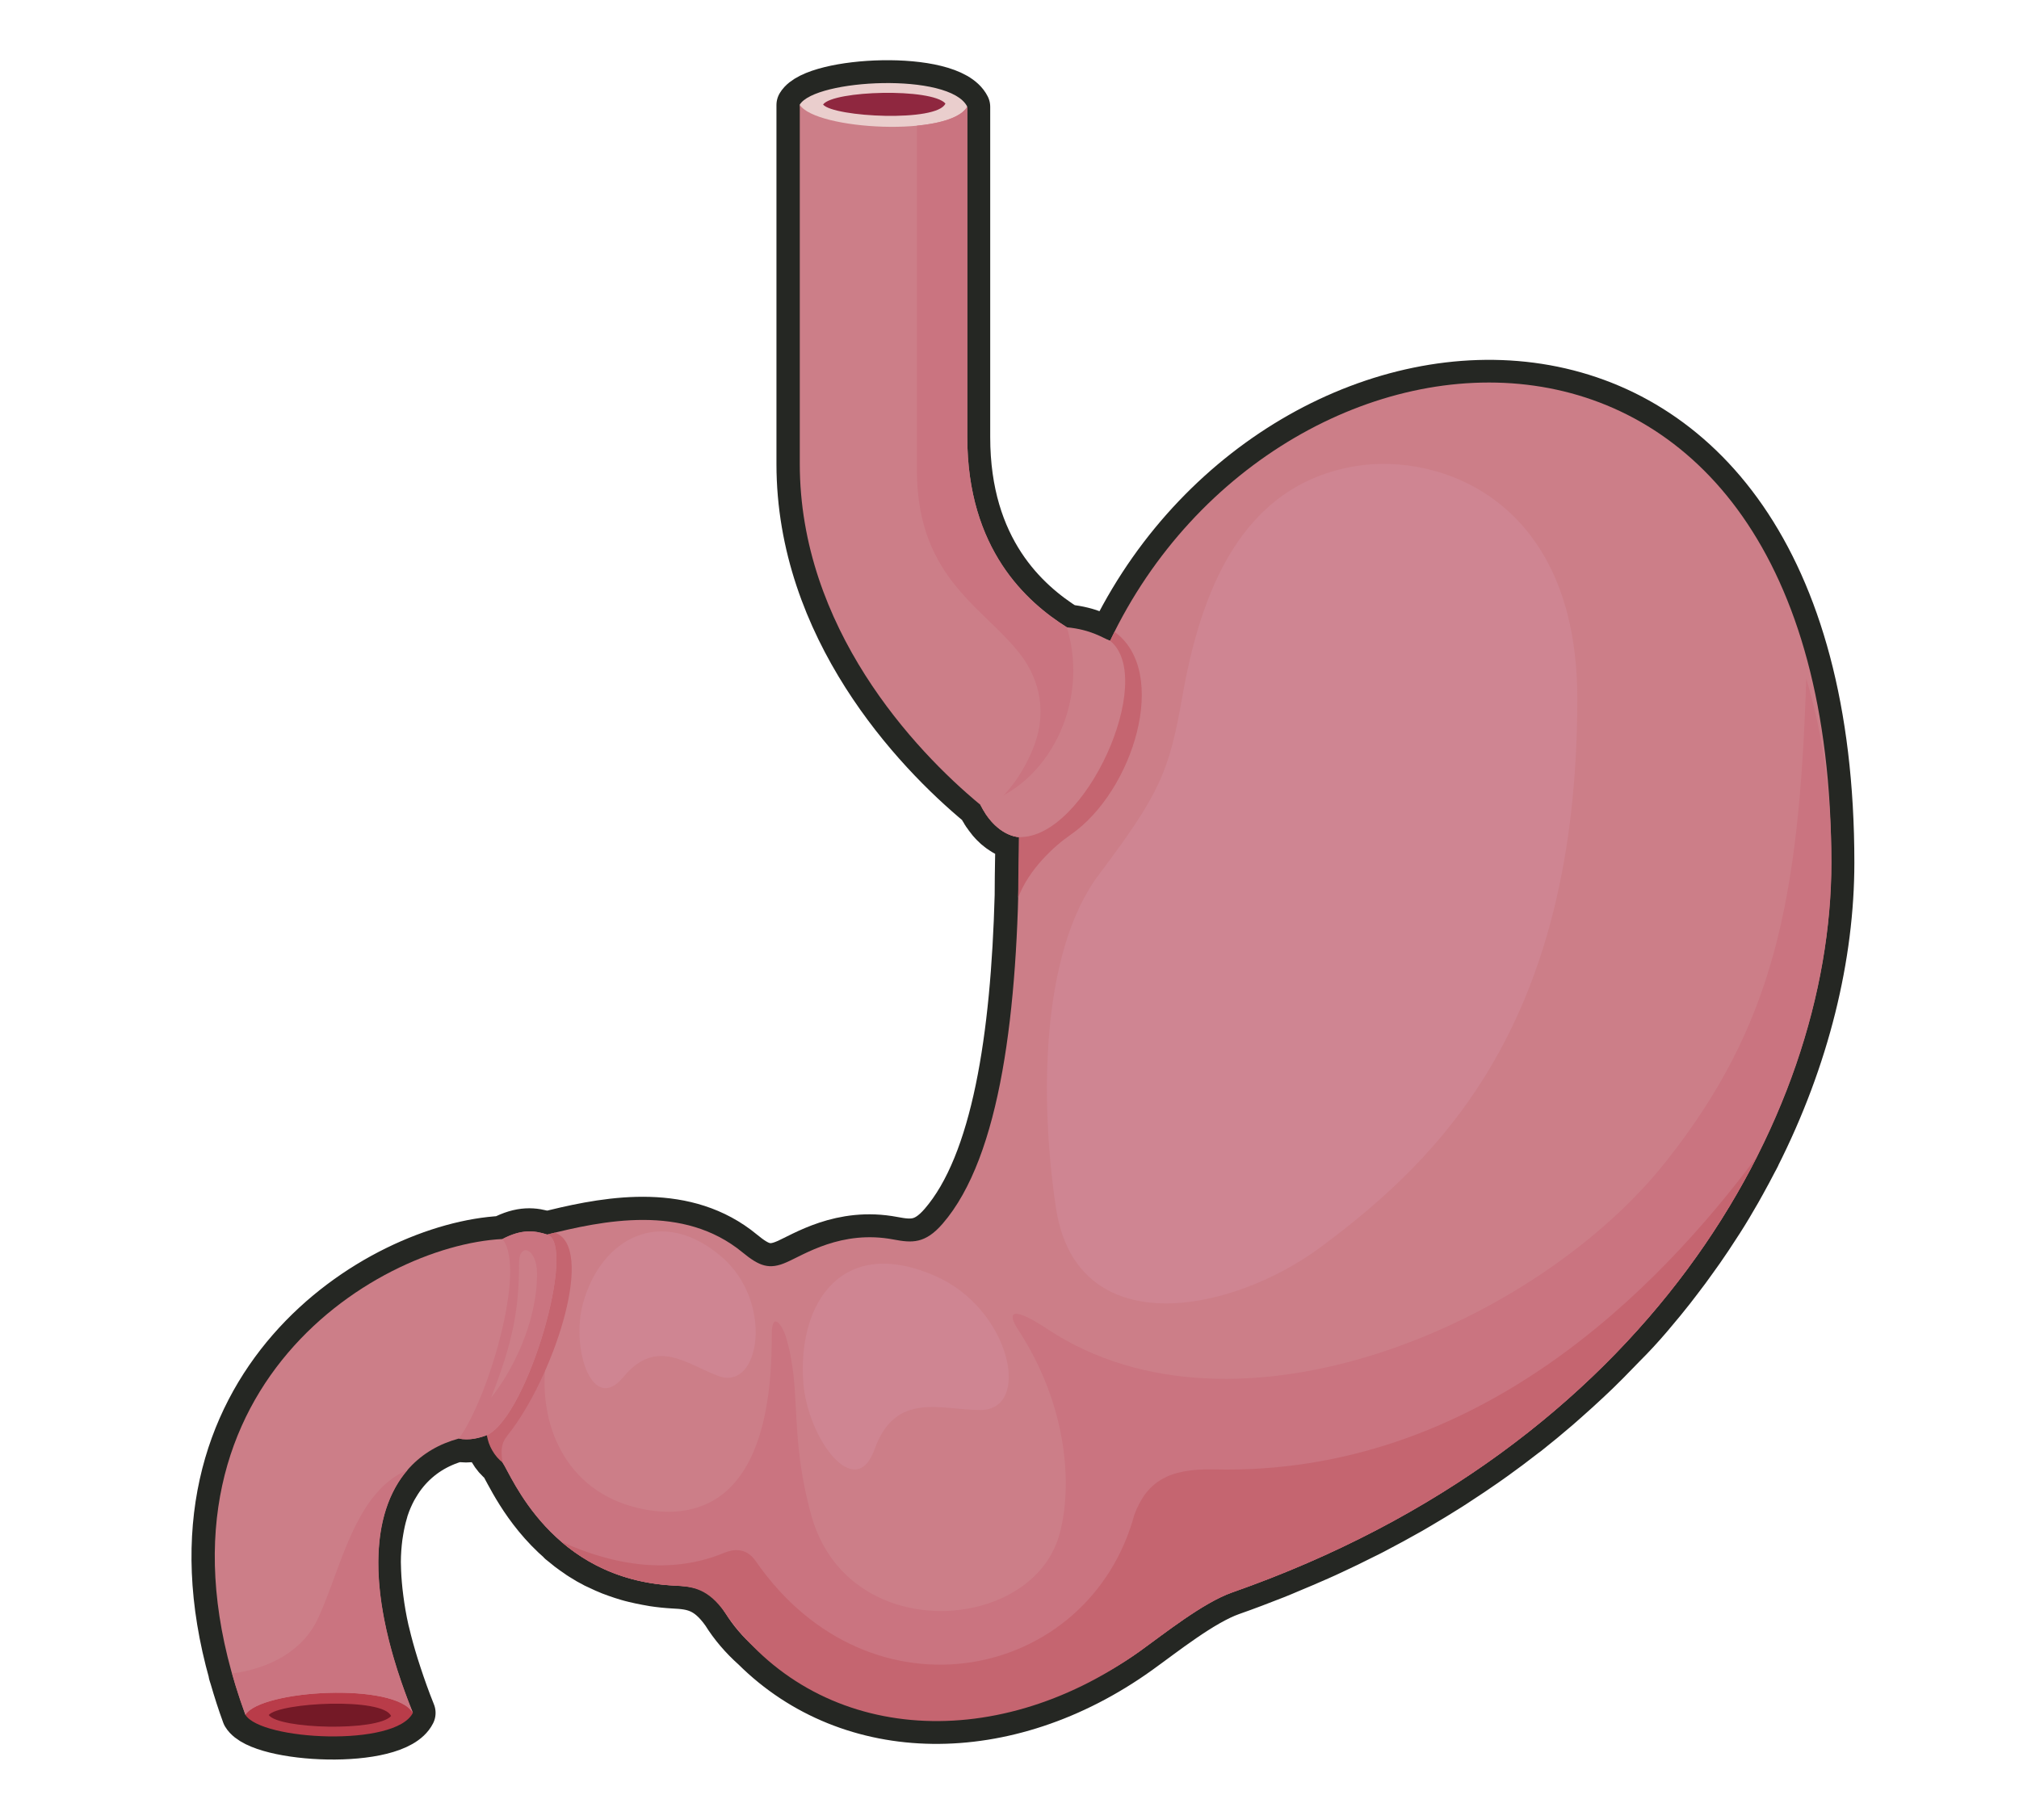 <?xml version="1.0" encoding="UTF-8" standalone="no"?>
<!DOCTYPE svg PUBLIC "-//W3C//DTD SVG 1.1//EN" "http://www.w3.org/Graphics/SVG/1.1/DTD/svg11.dtd">
<svg width="100%" height="100%" viewBox="0 0 386 348" version="1.1" xmlns="http://www.w3.org/2000/svg" xmlns:xlink="http://www.w3.org/1999/xlink" xml:space="preserve" xmlns:serif="http://www.serif.com/" style="fill-rule:evenodd;clip-rule:evenodd;stroke-linecap:round;stroke-linejoin:round;stroke-miterlimit:10;">
    <g>
        <g transform="matrix(1.935,0,0,1.935,-183.049,-135.663)">
            <path d="M257.5,200.3C257.63,200.16 257.74,200.01 257.87,199.86C258.54,199.08 259.18,198.29 259.81,197.49C260.05,197.19 260.27,196.89 260.5,196.59C261.02,195.92 261.52,195.24 262,194.56C262.22,194.26 262.44,193.95 262.65,193.65C263.21,192.85 263.74,192.05 264.26,191.24C264.37,191.08 264.48,190.91 264.58,190.75C265.2,189.78 265.78,188.8 266.34,187.82C266.49,187.56 266.62,187.31 266.77,187.05C267.18,186.31 267.58,185.57 267.96,184.83C268.04,184.68 268.13,184.53 268.2,184.38C268.19,184.4 268.17,184.42 268.16,184.44C273.13,174.63 275.53,164.54 275.53,155.35C275.53,94.7 221.96,98.19 204.73,132.59C204.72,132.58 204.72,132.58 204.71,132.57C204.53,132.9 204.38,133.23 204.27,133.46C203.54,133.17 202.39,132.35 199.99,132.12C196.04,129.64 190.15,124.43 190.15,113.31L190.15,80.67C188.43,77.26 175.13,77.95 173.6,80.49L173.6,115.96C173.6,132.12 184.88,144.24 191.44,149.66C191.59,149.95 191.74,150.2 191.9,150.44L191.89,150.45C191.91,150.48 191.93,150.5 191.94,150.52C192.02,150.64 192.1,150.73 192.17,150.84C192.27,150.98 192.38,151.12 192.48,151.24C192.56,151.34 192.65,151.42 192.73,151.51C192.83,151.61 192.93,151.71 193.03,151.8C193.11,151.87 193.2,151.94 193.28,152C193.38,152.08 193.47,152.15 193.57,152.21C193.65,152.26 193.73,152.31 193.8,152.36C193.89,152.41 193.98,152.46 194.07,152.51C194.14,152.54 194.21,152.58 194.27,152.61C194.36,152.65 194.44,152.68 194.52,152.7C194.57,152.72 194.63,152.74 194.68,152.75C194.77,152.77 194.84,152.79 194.91,152.8C194.94,152.81 194.98,152.82 195.01,152.82C195.1,152.84 195.18,152.84 195.24,152.84C195.24,153.27 195.16,156.23 195.16,158.59C194.78,172.51 192.91,185.03 187.69,191.06C185.96,193.06 184.65,192.96 182.85,192.62C177.7,191.64 173.99,194.13 172.27,194.87C170.56,195.61 169.59,195.24 167.93,193.87C162.43,189.33 155.09,190.53 149.39,191.92C149.18,191.96 148.86,192.05 148.63,192.11C147.32,191.69 146.09,191.57 144.21,192.55C132.06,193.16 109.44,206.86 117.5,235.49L117.48,235.49C117.52,235.62 117.57,235.77 117.61,235.9C117.96,237.1 118.34,238.31 118.8,239.56C120.33,242.1 133.63,242.79 135.35,239.38C134.82,238.07 134.38,236.82 133.98,235.61C133.88,235.3 133.78,234.98 133.68,234.68C133.34,233.58 133.04,232.51 132.8,231.48C132.78,231.39 132.75,231.3 132.73,231.21C132.48,230.11 132.31,229.08 132.18,228.08C132.15,227.82 132.12,227.57 132.09,227.33C132,226.46 131.94,225.63 131.93,224.83C131.93,224.71 131.92,224.59 131.92,224.47C131.92,223.59 131.99,222.76 132.09,221.97C132.12,221.78 132.15,221.59 132.18,221.4C132.29,220.74 132.43,220.1 132.61,219.51C132.64,219.4 132.67,219.27 132.71,219.16C132.93,218.49 133.21,217.86 133.52,217.28C133.59,217.15 133.67,217.02 133.75,216.89C134.03,216.41 134.34,215.97 134.68,215.56C136.02,213.95 137.77,212.84 139.87,212.27C140.89,212.49 141.93,212.21 142.66,211.92C142.75,212.93 143.45,214.09 144.19,214.62C144.72,215.36 146.31,219.28 150.04,222.48C150.02,222.47 150.01,222.47 149.99,222.46C150.12,222.57 150.26,222.67 150.39,222.78C150.53,222.89 150.67,223.01 150.81,223.12C151.1,223.34 151.4,223.55 151.71,223.76C151.82,223.84 151.93,223.92 152.05,223.99C152.48,224.27 152.94,224.53 153.41,224.77C153.53,224.83 153.66,224.88 153.78,224.94C154.15,225.12 154.53,225.29 154.93,225.45C155.11,225.52 155.31,225.59 155.5,225.66C155.86,225.79 156.23,225.91 156.61,226.02C156.82,226.08 157.03,226.14 157.25,226.19C157.66,226.29 158.09,226.38 158.52,226.46C158.72,226.5 158.92,226.54 159.13,226.57C159.78,226.67 160.45,226.74 161.15,226.78C163.01,226.87 164.51,227.08 166.2,229.49C166.97,230.73 167.96,231.89 169.14,232.94C178.6,242.35 194.03,242.65 207.08,233.31C209.55,231.54 213.37,228.48 216.26,227.46C217.75,226.94 219.2,226.38 220.63,225.82C221.07,225.65 221.5,225.46 221.93,225.28C222.93,224.87 223.92,224.44 224.9,224.01C225.36,223.81 225.81,223.6 226.26,223.39C227.28,222.92 228.28,222.43 229.27,221.93C229.6,221.77 229.93,221.61 230.25,221.44C231.53,220.77 232.79,220.09 234.02,219.39C234.29,219.24 234.55,219.07 234.82,218.92C235.78,218.36 236.73,217.78 237.65,217.2C238.04,216.96 238.41,216.71 238.79,216.46C239.61,215.93 240.41,215.39 241.2,214.84C241.55,214.59 241.91,214.35 242.25,214.1C243.22,213.4 244.18,212.69 245.11,211.96C245.22,211.87 245.35,211.78 245.46,211.7C246.5,210.88 247.5,210.05 248.49,209.2C248.77,208.96 249.05,208.71 249.33,208.46C250.03,207.84 250.72,207.22 251.39,206.59C251.7,206.3 252,206.01 252.31,205.72C252.98,205.07 253.63,204.42 254.27,203.75C254.51,203.51 254.75,203.26 254.98,203.02C255.88,202.13 256.71,201.22 257.5,200.3Z" style="fill:none;fill-rule:nonzero;stroke:rgb(37,39,35);stroke-width:4.57px;"/>
        </g>
        <g id="XMLID_33_" transform="matrix(1.935,0,0,1.935,-183.049,-135.663)">
            <path id="XMLID_59_" d="M167.96,193.87C162.13,189.07 154.25,190.69 148.43,192.17C142.69,193.63 141.34,207.21 144.24,214.62C145.13,215.88 149.02,226.19 161.21,226.79C163.07,226.88 164.71,226.99 166.26,229.5C172.33,239.34 192.64,243.69 207.15,233.32C209.62,231.55 213.44,228.49 216.33,227.47C257.26,213.11 275.54,180.79 275.54,155.32C275.54,94.15 221.03,98.2 204.28,133.43C201.13,140.05 195.28,140.81 195.28,152.82L195.28,154.16C195.19,169.81 193.5,184.38 187.73,191.04C186,193.04 184.69,192.94 182.89,192.6C177.74,191.62 174.03,194.11 172.31,194.85C170.6,195.61 169.63,195.24 167.96,193.87Z" style="fill:rgb(204,126,136);fill-rule:nonzero;"/>
            <path id="XMLID_54_" d="M165.93,194.34C159.98,189.19 153.95,192.44 152.19,198.95C150.99,203.38 153.13,209.91 156.19,206.19C159.48,202.2 162.53,204.99 165.62,206.1C169.72,207.57 171.06,198.78 165.93,194.34Z" style="fill:rgb(207,133,146);fill-rule:nonzero;"/>
            <path id="XMLID_53_" d="M187.11,196.25C177.79,192.09 173.34,198.89 173.98,206.84C174.42,212.25 179.1,218.66 181.02,213.31C183.08,207.56 187.58,209.45 191.46,209.45C196.6,209.44 194.42,199.51 187.11,196.25Z" style="fill:rgb(207,133,146);fill-rule:nonzero;"/>
            <g id="XMLID_45_">
                <g id="XMLID_48_">
                    <path id="XMLID_52_" d="M190.16,80.64C189.44,84.24 174.2,83.72 173.61,80.46C175.14,77.92 188.45,77.24 190.16,80.64Z" style="fill:rgb(234,206,205);fill-rule:nonzero;"/>
                    <path id="XMLID_51_" d="M188.01,80.34C187.22,82.21 176.96,81.68 175.92,80.44C176.92,79.05 186.65,78.79 188.01,80.34Z" style="fill:rgb(143,39,63);fill-rule:nonzero;"/>
                    <path id="XMLID_50_" d="M204.29,133.44C203.56,133.15 201.83,133.24 200.01,132.1C196.06,129.62 190.17,124.41 190.17,113.29L190.17,80.65C188.43,83.69 175.2,82.95 173.62,80.47L173.62,115.94C173.62,132.1 184.9,144.22 191.46,149.64C192.87,152.44 194.79,152.82 195.29,152.83C201.83,153.01 208.91,137.19 204.29,133.44Z" style="fill:rgb(204,126,136);fill-rule:nonzero;"/>
                    <path id="XMLID_49_" d="M204.29,133.44C203.56,133.15 201.83,133.24 200.01,132.1C196.06,129.62 190.17,124.41 190.17,113.29L190.17,80.65C189.57,81.7 187.59,82.3 185.19,82.53L185.19,116.52C185.19,127.63 192.27,130.28 195.77,135.26C197.66,138.09 197.86,141.19 196.64,144.15C195.55,146.82 193.91,148.86 191.91,150.43C193.25,152.51 194.84,152.82 195.28,152.83C201.83,153.01 208.91,137.19 204.29,133.44Z" style="fill:rgb(202,116,128);fill-rule:nonzero;"/>
                </g>
                <path id="XMLID_47_" d="M204.72,132.55C204.54,132.88 204.39,133.21 204.28,133.44C206.58,141.01 201.91,150.98 195.28,152.83C195.28,153.28 195.2,156.42 195.2,158.81C196.26,155.98 198.81,153.68 200.38,152.6C206.6,148.3 210.19,136.49 204.72,132.55Z" style="fill:rgb(197,101,112);fill-rule:nonzero;"/>
                <path id="XMLID_46_" d="M204.29,133.44C203.56,133.15 202.41,132.33 200.01,132.1C202.31,139.67 198.1,147.79 191.46,149.64C192.87,152.44 194.79,152.82 195.29,152.83C201.83,153.01 208.91,137.19 204.29,133.44Z" style="fill:rgb(204,126,136);fill-rule:nonzero;"/>
            </g>
            <path id="XMLID_44_" d="M273.06,137.17C272.36,159.31 269.79,171.47 259.27,184.81C246.52,200.98 216.68,213.77 198.09,201.45C194.54,199.1 194.08,199.8 195.17,201.47C200.83,210.15 200.36,218.71 199.08,222.35C195.84,231.55 178.27,232.52 174.76,219.86C172.51,211.73 173.88,207.4 172.2,202.07C171.91,201.16 170.84,199.49 170.85,202.08C170.92,219.46 162.84,220.38 157.58,219.12C150.41,217.4 147.78,210.8 148.52,204.74C145.13,206.51 141.98,207.67 142.72,211.93C142.81,212.45 143.64,213.77 144.25,214.63C145.14,215.89 149.03,226.2 161.22,226.8C163.08,226.89 164.72,227 166.27,229.51C172.34,239.35 192.65,243.7 207.16,233.33C209.63,231.56 213.45,228.5 216.34,227.48C257.27,213.12 275.55,180.8 275.55,155.33C275.54,148.46 274.65,142.41 273.06,137.17Z" style="fill:rgb(202,116,128);fill-rule:nonzero;"/>
            <path id="XMLID_43_" d="M214.54,215.32C210.03,215.21 207.89,216.56 206.68,219.79C202.21,236.22 180.57,240.74 169.26,224.37C168.26,222.93 166.92,223.25 166.16,223.56C161.51,225.48 156.16,225.21 150.05,222.46C152.62,224.67 156.22,226.55 161.21,226.8C163.07,226.89 164.57,227.1 166.26,229.51C175.17,242.22 192.64,243.7 207.15,233.33C209.62,231.56 213.44,228.5 216.33,227.48C242.52,218.29 259.43,201.76 268.22,184.37C258.48,197.43 240.61,215.93 214.54,215.32Z" style="fill:rgb(197,101,112);fill-rule:nonzero;"/>
            <path id="XMLID_42_" d="M198.92,189.41C197.33,178.74 197.43,164.17 203.18,156.53C209.18,148.55 210.11,146.4 211.41,138.98C213.19,128.85 217.1,118.02 228.61,116.16C236.82,114.84 250.44,119.45 250.44,139.14C250.44,171.19 236.96,184.54 225.1,193.34C216.23,199.93 200.93,202.91 198.92,189.41Z" style="fill:rgb(207,133,146);fill-rule:nonzero;"/>
            <g id="XMLID_34_">
                <path id="XMLID_41_" d="M135.39,239.38C133.77,235.44 119.43,236.3 118.84,239.56C120.37,242.1 133.67,242.79 135.39,239.38Z" style="fill:rgb(185,60,73);fill-rule:nonzero;"/>
                <path id="XMLID_40_" d="M133.24,239.69C132.45,237.82 122.19,238.35 121.15,239.59C122.14,240.98 131.87,241.23 133.24,239.69Z" style="fill:rgb(116,25,38);fill-rule:nonzero;"/>
                <path id="XMLID_39_" d="M142.72,211.93C141.61,203.78 148.19,192.23 148.67,192.11C148.9,192.05 149.22,191.96 149.43,191.92C153.39,193.34 149.55,205.42 145.23,211.32C144.47,212.35 143.93,212.67 144.26,214.63C143.51,214.09 142.81,212.94 142.72,211.93Z" style="fill:rgb(197,101,112);fill-rule:nonzero;"/>
                <path id="XMLID_38_" d="M142.76,211.91C142.03,212.2 140.96,212.49 139.93,212.27C132.25,214.34 128.95,223.43 135.39,239.38C133.65,236.34 120.42,237.08 118.84,239.56C107.33,208.14 131.53,193.19 144.25,192.55C146.13,191.57 147.36,191.69 148.67,192.11C151.61,193.06 146.8,209.89 142.76,211.91Z" style="fill:rgb(204,126,136);fill-rule:nonzero;"/>
                <path id="XMLID_37_" d="M126.06,229.96C124.53,233.33 121.13,235 117.53,235.49C117.9,236.81 118.34,238.17 118.85,239.56C120.43,237.08 133.66,236.34 135.4,239.38C130.66,227.62 131.2,219.59 134.89,215.35C129.68,217.56 128.36,224.92 126.06,229.96Z" style="fill:rgb(202,116,128);fill-rule:nonzero;"/>
                <path id="XMLID_36_" d="M142.76,211.91C142.03,212.2 140.96,212.49 139.93,212.27C142.76,208.5 146.67,195.52 144.24,192.55C146.12,191.57 147.35,191.69 148.66,192.11C151.61,193.06 146.8,209.89 142.76,211.91Z" style="fill:rgb(202,116,128);fill-rule:nonzero;"/>
                <path id="XMLID_35_" d="M145.88,194.94C145.88,199.29 145.36,202.54 143.12,208.23C145.14,205.72 147.66,200.91 147.66,195.97C147.65,193.44 145.88,192.82 145.88,194.94Z" style="fill:rgb(204,126,136);fill-rule:nonzero;"/>
            </g>
        </g>
    </g>
</svg>
